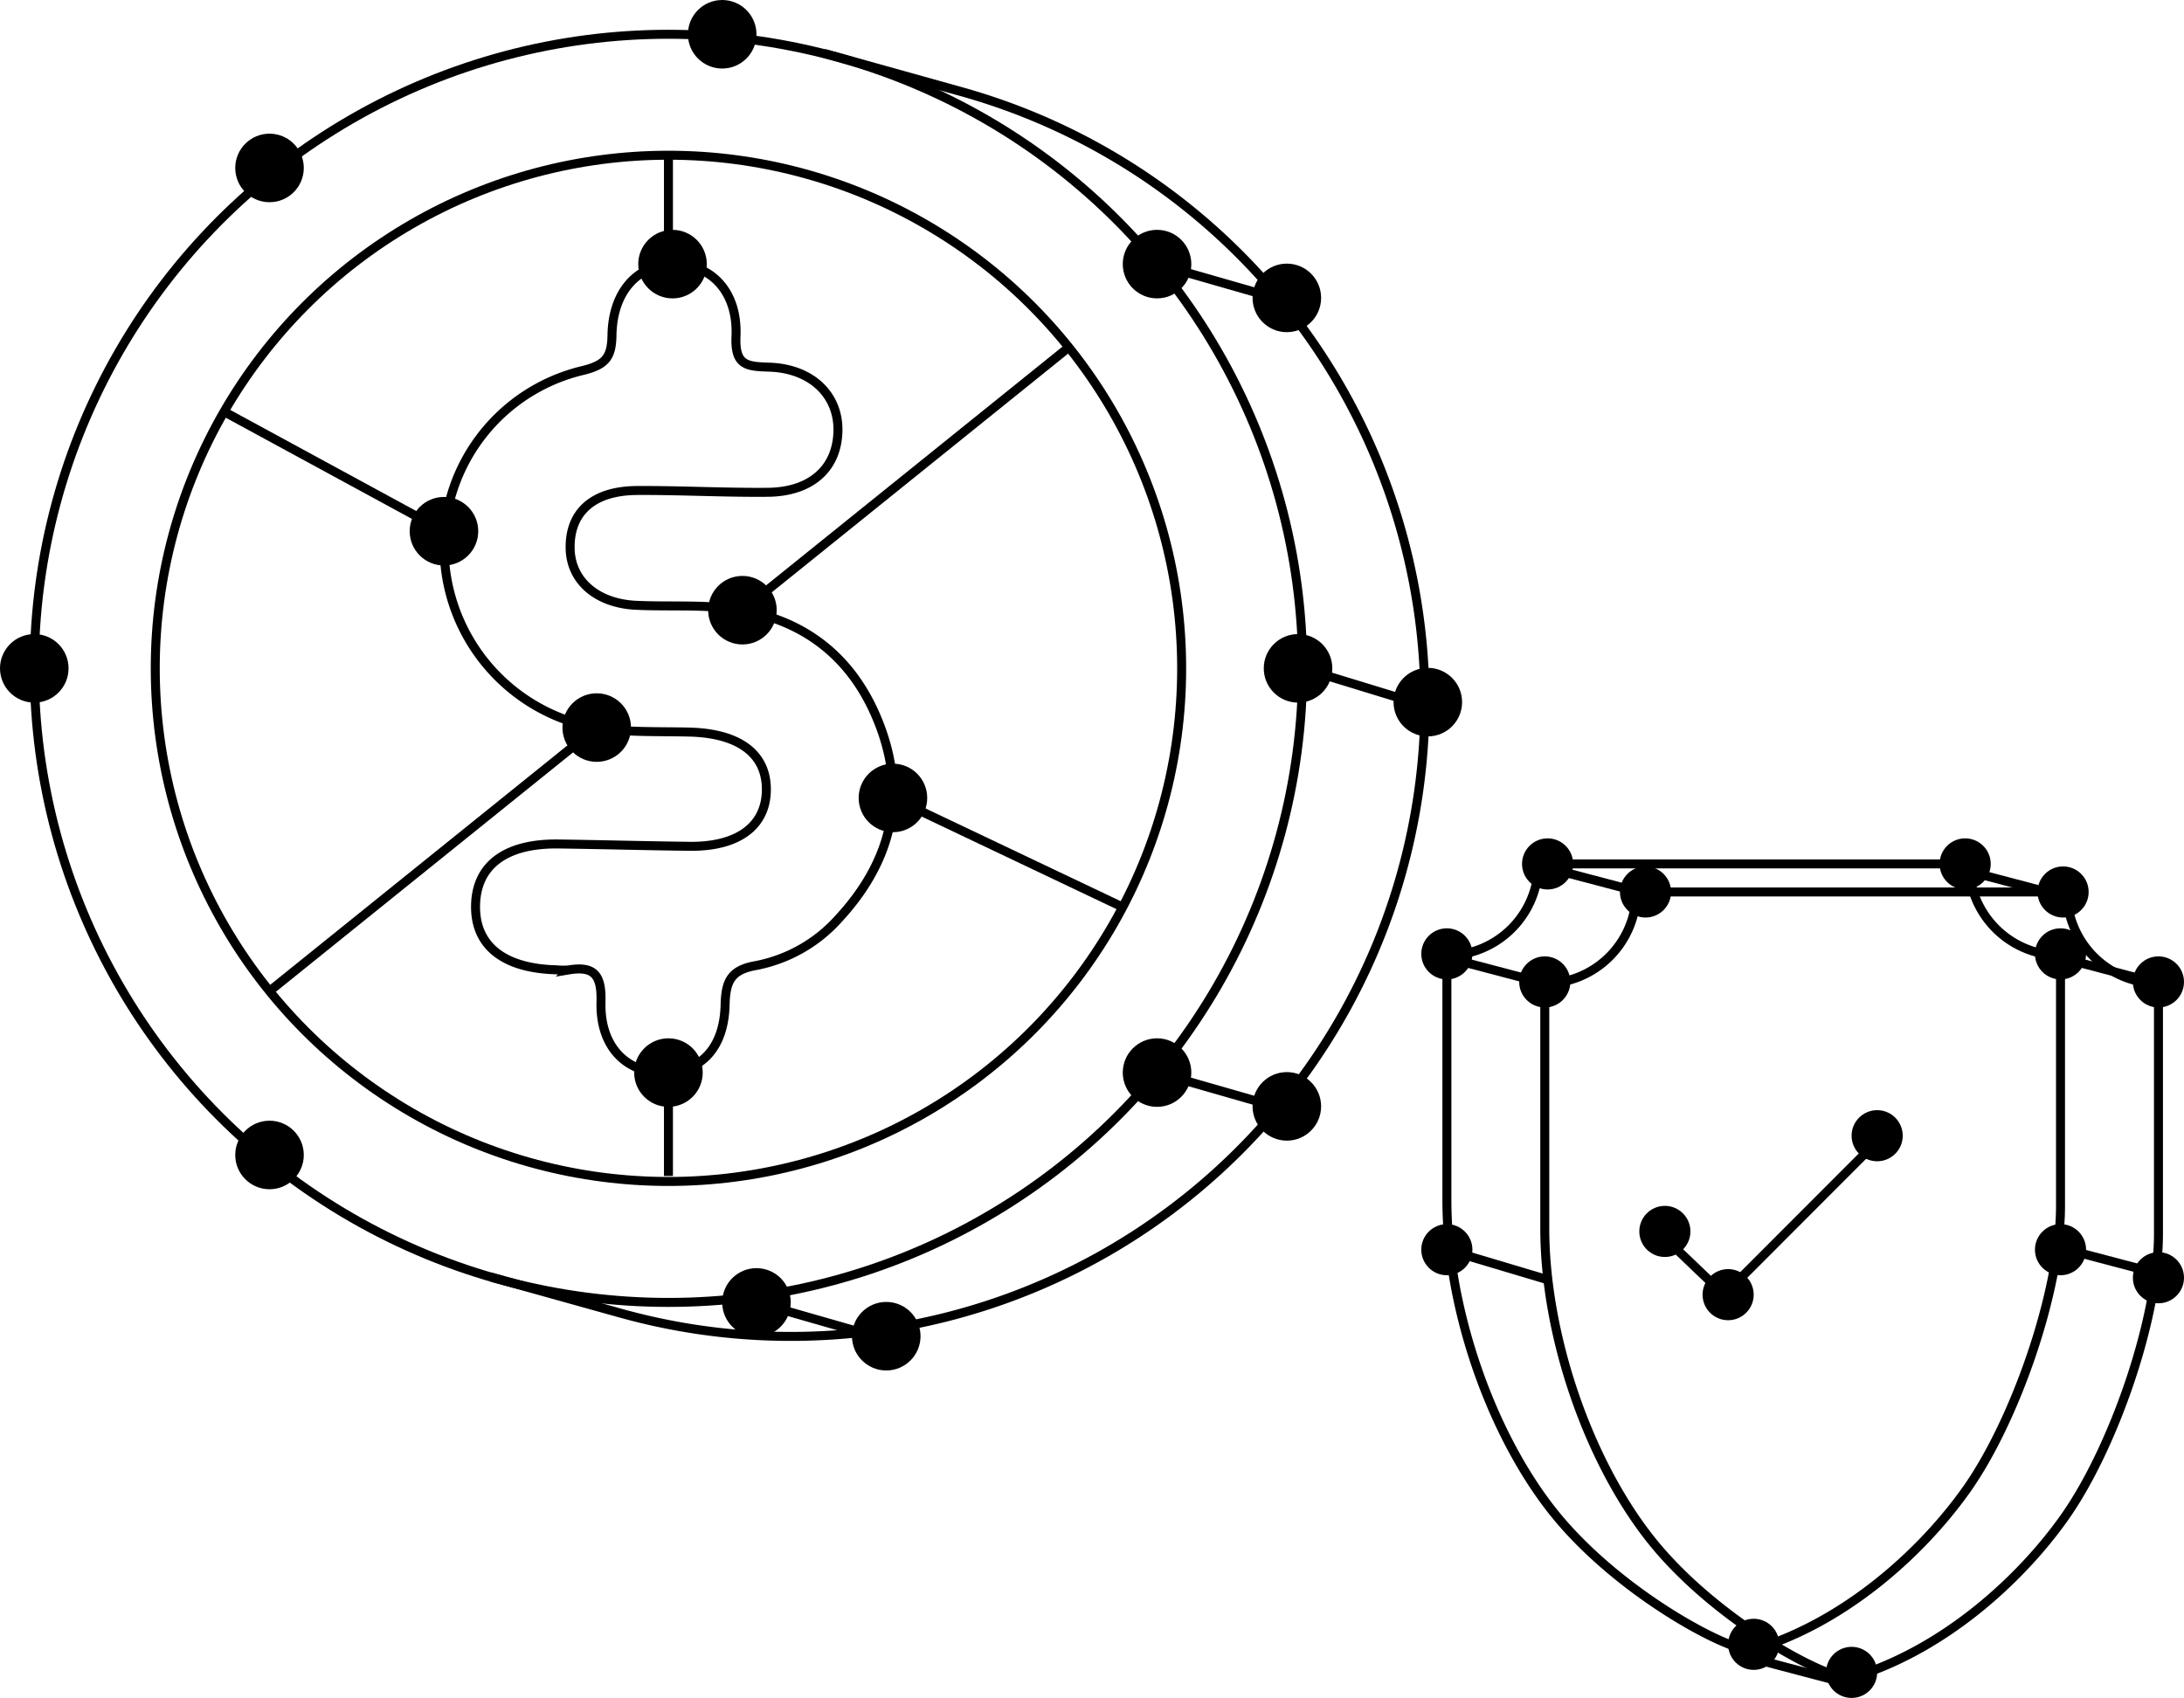 <svg xmlns="http://www.w3.org/2000/svg" width="243.086" height="189.016" viewBox="0 0 243.086 189.016">
  <g id="Grupo_10" data-name="Grupo 10" transform="translate(-130.756 -225.888)">
    <g id="Grupo_5" data-name="Grupo 5">
      <path id="Trazado_6" data-name="Trazado 6" d="M316.06,363.7l6.591,6.311,17.675-17.7" fill="none" stroke="#000" stroke-miterlimit="10" stroke-width="1"/>
      <g id="Grupo_4" data-name="Grupo 4">
        <path id="Trazado_7" data-name="Trazado 7" d="M349.913,322.06H301.98A10.185,10.185,0,0,1,291.8,332.245v27.261c0,11.568,4.6,25.419,11.6,34.4,7.359,9.439,20.505,16.24,22.55,15.627,10.628-3.188,19.12-11.359,23.7-17.851,5.4-7.642,10.448-22.037,10.448-31.579V332.245A10.185,10.185,0,0,1,349.913,322.06Z" fill="none" stroke="#000" stroke-miterlimit="10" stroke-width="1"/>
      </g>
    </g>
    <g id="Grupo_6" data-name="Grupo 6">
      <path id="Trazado_8" data-name="Trazado 8" d="M224.117,328.132a16.518,16.518,0,0,1-9.244,5.246c-2.757.492-3.349,1.735-3.411,4.372-.118,4.979-2.866,7.617-7.094,7.537-4.057-.076-6.851-3.021-6.719-7.85.08-2.91-.687-4.061-3.584-3.578a7.5,7.5,0,0,1-1.4-.012c-5.87-.152-9.062-2.7-8.978-7.176s3.37-6.91,9.237-6.83c4.848.066,9.694.2,14.542.259,5.434.072,8.578-2.26,8.589-6.316.011-3.985-3.048-6.27-8.582-6.4-2.657-.064-5.324,0-7.972-.2a20.465,20.465,0,0,1-19.22-18.466,20.085,20.085,0,0,1,15.4-21.6c2.469-.621,3.153-1.459,3.19-3.9.073-4.856,2.818-7.838,6.74-7.919,4.222-.086,7.286,2.983,7.064,8.03-.142,3.249,1.184,3.352,3.7,3.432,4.726.151,7.717,3.115,7.647,7.077-.073,4.17-2.956,6.809-7.815,6.853s-9.7-.225-14.543-.2c-4.9.027-7.538,2.415-7.448,6.487.079,3.559,2.962,6.087,7.334,6.292,3.435.162,6.906-.068,10.309.328,8.348.971,14.114,5.551,16.968,13.435C231.7,314.985,229.752,322.024,224.117,328.132Z" fill="none" stroke="#000" stroke-miterlimit="10" stroke-width="1"/>
      <circle id="Elipse_47" data-name="Elipse 47" cx="57.121" cy="57.121" r="57.121" transform="translate(148.036 243.168)" fill="none" stroke="#000" stroke-miterlimit="10" stroke-width="1"/>
      <circle id="Elipse_48" data-name="Elipse 48" cx="70.586" cy="70.586" r="70.586" transform="translate(134.571 229.703)" fill="none" stroke="#000" stroke-miterlimit="10" stroke-width="1"/>
      <path id="Trazado_9" data-name="Trazado 9" d="M185.372,368.041l14.291,3.984a70.586,70.586,0,1,0,37.911-135.986l-15.092-4.208" fill="none" stroke="#000" stroke-miterlimit="10" stroke-width="1"/>
      <circle id="Elipse_49" data-name="Elipse 49" cx="3.815" cy="3.815" r="3.815" transform="translate(176.355 281.208)"/>
      <circle id="Elipse_50" data-name="Elipse 50" cx="3.815" cy="3.815" r="3.815" transform="translate(201.795 251.475)"/>
      <circle id="Elipse_51" data-name="Elipse 51" cx="3.815" cy="3.815" r="3.815" transform="translate(211.138 367.06)"/>
      <circle id="Elipse_52" data-name="Elipse 52" cx="3.815" cy="3.815" r="3.815" transform="translate(255.724 341.474)"/>
      <circle id="Elipse_53" data-name="Elipse 53" cx="3.815" cy="3.815" r="3.815" transform="translate(255.724 251.473)"/>
      <circle id="Elipse_54" data-name="Elipse 54" cx="3.815" cy="3.815" r="3.815" transform="translate(156.939 350.646)"/>
      <circle id="Elipse_55" data-name="Elipse 55" cx="3.815" cy="3.815" r="3.815" transform="translate(156.939 240.769)"/>
      <circle id="Elipse_56" data-name="Elipse 56" cx="3.815" cy="3.815" r="3.815" transform="translate(130.756 296.474)"/>
      <circle id="Elipse_57" data-name="Elipse 57" cx="3.815" cy="3.815" r="3.815" transform="translate(271.417 296.474)"/>
      <circle id="Elipse_58" data-name="Elipse 58" cx="3.815" cy="3.815" r="3.815" transform="translate(225.584 370.821)"/>
      <circle id="Elipse_59" data-name="Elipse 59" cx="3.815" cy="3.815" r="3.815" transform="translate(270.17 345.235)"/>
      <circle id="Elipse_60" data-name="Elipse 60" cx="3.815" cy="3.815" r="3.815" transform="translate(270.17 255.235)"/>
      <circle id="Elipse_61" data-name="Elipse 61" cx="3.815" cy="3.815" r="3.815" transform="translate(285.862 300.235)"/>
      <circle id="Elipse_62" data-name="Elipse 62" cx="3.815" cy="3.815" r="3.815" transform="translate(207.323 225.888)"/>
      <circle id="Elipse_63" data-name="Elipse 63" cx="3.815" cy="3.815" r="3.815" transform="translate(226.328 310.9)"/>
      <circle id="Elipse_64" data-name="Elipse 64" cx="3.815" cy="3.815" r="3.815" transform="translate(193.357 303.067)"/>
      <circle id="Elipse_65" data-name="Elipse 65" cx="3.815" cy="3.815" r="3.815" transform="translate(209.576 290)"/>
      <circle id="Elipse_66" data-name="Elipse 66" cx="3.815" cy="3.815" r="3.815" transform="translate(201.341 341.474)"/>
      <line id="Línea_13" data-name="Línea 13" x2="15.189" y2="4.355" transform="translate(214.954 370.875)" fill="none" stroke="#000" stroke-miterlimit="10" stroke-width="1"/>
      <line id="Línea_14" data-name="Línea 14" x2="15.13" y2="4.338" transform="translate(259.54 345.289)" fill="none" stroke="#000" stroke-miterlimit="10" stroke-width="1"/>
      <line id="Línea_15" data-name="Línea 15" x2="13.477" y2="4.123" transform="translate(275.742 300.289)" fill="none" stroke="#000" stroke-miterlimit="10" stroke-width="1"/>
      <line id="Línea_16" data-name="Línea 16" x2="14.445" y2="4.141" transform="translate(259.54 255.289)" fill="none" stroke="#000" stroke-miterlimit="10" stroke-width="1"/>
      <line id="Línea_17" data-name="Línea 17" x1="24.482" y1="13.31" transform="translate(155.688 271.713)" fill="none" stroke="#000" stroke-miterlimit="10" stroke-width="1"/>
      <line id="Línea_18" data-name="Línea 18" x2="25.581" y2="12.159" transform="translate(230.143 314.715)" fill="none" stroke="#000" stroke-miterlimit="10" stroke-width="1"/>
      <line id="Línea_19" data-name="Línea 19" y2="12.122" transform="translate(205.157 243.168)" fill="none" stroke="#000" stroke-miterlimit="10" stroke-width="1"/>
      <line id="Línea_20" data-name="Línea 20" y2="12.122" transform="translate(205.157 344.676)" fill="none" stroke="#000" stroke-miterlimit="10" stroke-width="1"/>
      <line id="Línea_21" data-name="Línea 21" y1="29.263" x2="36.324" transform="translate(213.391 264.552)" fill="none" stroke="#000" stroke-miterlimit="10" stroke-width="1"/>
      <line id="Línea_22" data-name="Línea 22" y1="29.339" x2="36.417" transform="translate(160.755 306.882)" fill="none" stroke="#000" stroke-miterlimit="10" stroke-width="1"/>
    </g>
    <circle id="Elipse_67" data-name="Elipse 67" cx="2.845" cy="2.845" r="2.845" transform="translate(300.163 319.215)"/>
    <circle id="Elipse_68" data-name="Elipse 68" cx="2.845" cy="2.845" r="2.845" transform="translate(346.64 319.215)"/>
    <circle id="Elipse_69" data-name="Elipse 69" cx="2.845" cy="2.845" r="2.845" transform="translate(288.95 329.229)"/>
    <circle id="Elipse_70" data-name="Elipse 70" cx="2.845" cy="2.845" r="2.845" transform="translate(357.253 329.229)"/>
    <circle id="Elipse_71" data-name="Elipse 71" cx="2.845" cy="2.845" r="2.845" transform="translate(288.95 362.159)"/>
    <circle id="Elipse_72" data-name="Elipse 72" cx="2.845" cy="2.845" r="2.845" transform="translate(313.216 360.127)"/>
    <circle id="Elipse_73" data-name="Elipse 73" cx="2.845" cy="2.845" r="2.845" transform="translate(320.257 367.167)"/>
    <circle id="Elipse_74" data-name="Elipse 74" cx="2.845" cy="2.845" r="2.845" transform="translate(336.845 349.472)"/>
    <circle id="Elipse_75" data-name="Elipse 75" cx="2.845" cy="2.845" r="2.845" transform="translate(357.253 362.159)"/>
    <circle id="Elipse_76" data-name="Elipse 76" cx="2.845" cy="2.845" r="2.845" transform="translate(323.102 406.091)"/>
    <g id="Grupo_9" data-name="Grupo 9">
      <g id="Grupo_8" data-name="Grupo 8">
        <g id="Grupo_7" data-name="Grupo 7">
          <path id="Trazado_10" data-name="Trazado 10" d="M360.811,325.183H312.879a10.185,10.185,0,0,1-10.185,10.186V362.63c0,11.567,4.6,25.419,11.6,34.4,7.359,9.439,20.505,16.24,22.549,15.627,10.629-3.188,19.121-11.36,23.7-17.851C365.944,387.167,371,372.772,371,363.23V335.369A10.186,10.186,0,0,1,360.811,325.183Z" fill="none" stroke="#000" stroke-miterlimit="10" stroke-width="1"/>
        </g>
      </g>
      <circle id="Elipse_77" data-name="Elipse 77" cx="2.845" cy="2.845" r="2.845" transform="translate(311.062 322.339)"/>
      <circle id="Elipse_78" data-name="Elipse 78" cx="2.845" cy="2.845" r="2.845" transform="translate(357.538 322.339)"/>
      <circle id="Elipse_79" data-name="Elipse 79" cx="2.845" cy="2.845" r="2.845" transform="translate(299.849 332.353)"/>
      <circle id="Elipse_80" data-name="Elipse 80" cx="2.845" cy="2.845" r="2.845" transform="translate(368.152 332.353)"/>
      <circle id="Elipse_81" data-name="Elipse 81" cx="2.845" cy="2.845" r="2.845" transform="translate(368.152 365.282)"/>
      <circle id="Elipse_82" data-name="Elipse 82" cx="2.845" cy="2.845" r="2.845" transform="translate(334.001 409.215)"/>
    </g>
    <line id="Línea_23" data-name="Línea 23" x2="9.425" y2="2.482" transform="translate(293.268 332.887)" fill="none" stroke="#000" stroke-miterlimit="10" stroke-width="1"/>
    <line id="Línea_24" data-name="Línea 24" x2="9.425" y2="2.482" transform="translate(325.946 410.54)" fill="none" stroke="#000" stroke-miterlimit="10" stroke-width="1"/>
    <line id="Línea_25" data-name="Línea 25" x2="9.425" y2="2.482" transform="translate(360.098 364.805)" fill="none" stroke="#000" stroke-miterlimit="10" stroke-width="1"/>
    <line id="Línea_26" data-name="Línea 26" x2="9.425" y2="2.482" transform="translate(361.572 332.887)" fill="none" stroke="#000" stroke-miterlimit="10" stroke-width="1"/>
    <line id="Línea_27" data-name="Línea 27" x2="9.425" y2="2.482" transform="translate(348.113 322.423)" fill="none" stroke="#000" stroke-miterlimit="10" stroke-width="1"/>
    <line id="Línea_28" data-name="Línea 28" x2="9.425" y2="2.482" transform="translate(303.79 322.702)" fill="none" stroke="#000" stroke-miterlimit="10" stroke-width="1"/>
    <line id="Línea_29" data-name="Línea 29" x2="11.191" y2="3.339" transform="translate(291.795 365.003)" fill="none" stroke="#000" stroke-miterlimit="10" stroke-width="1"/>
  </g>
</svg>
